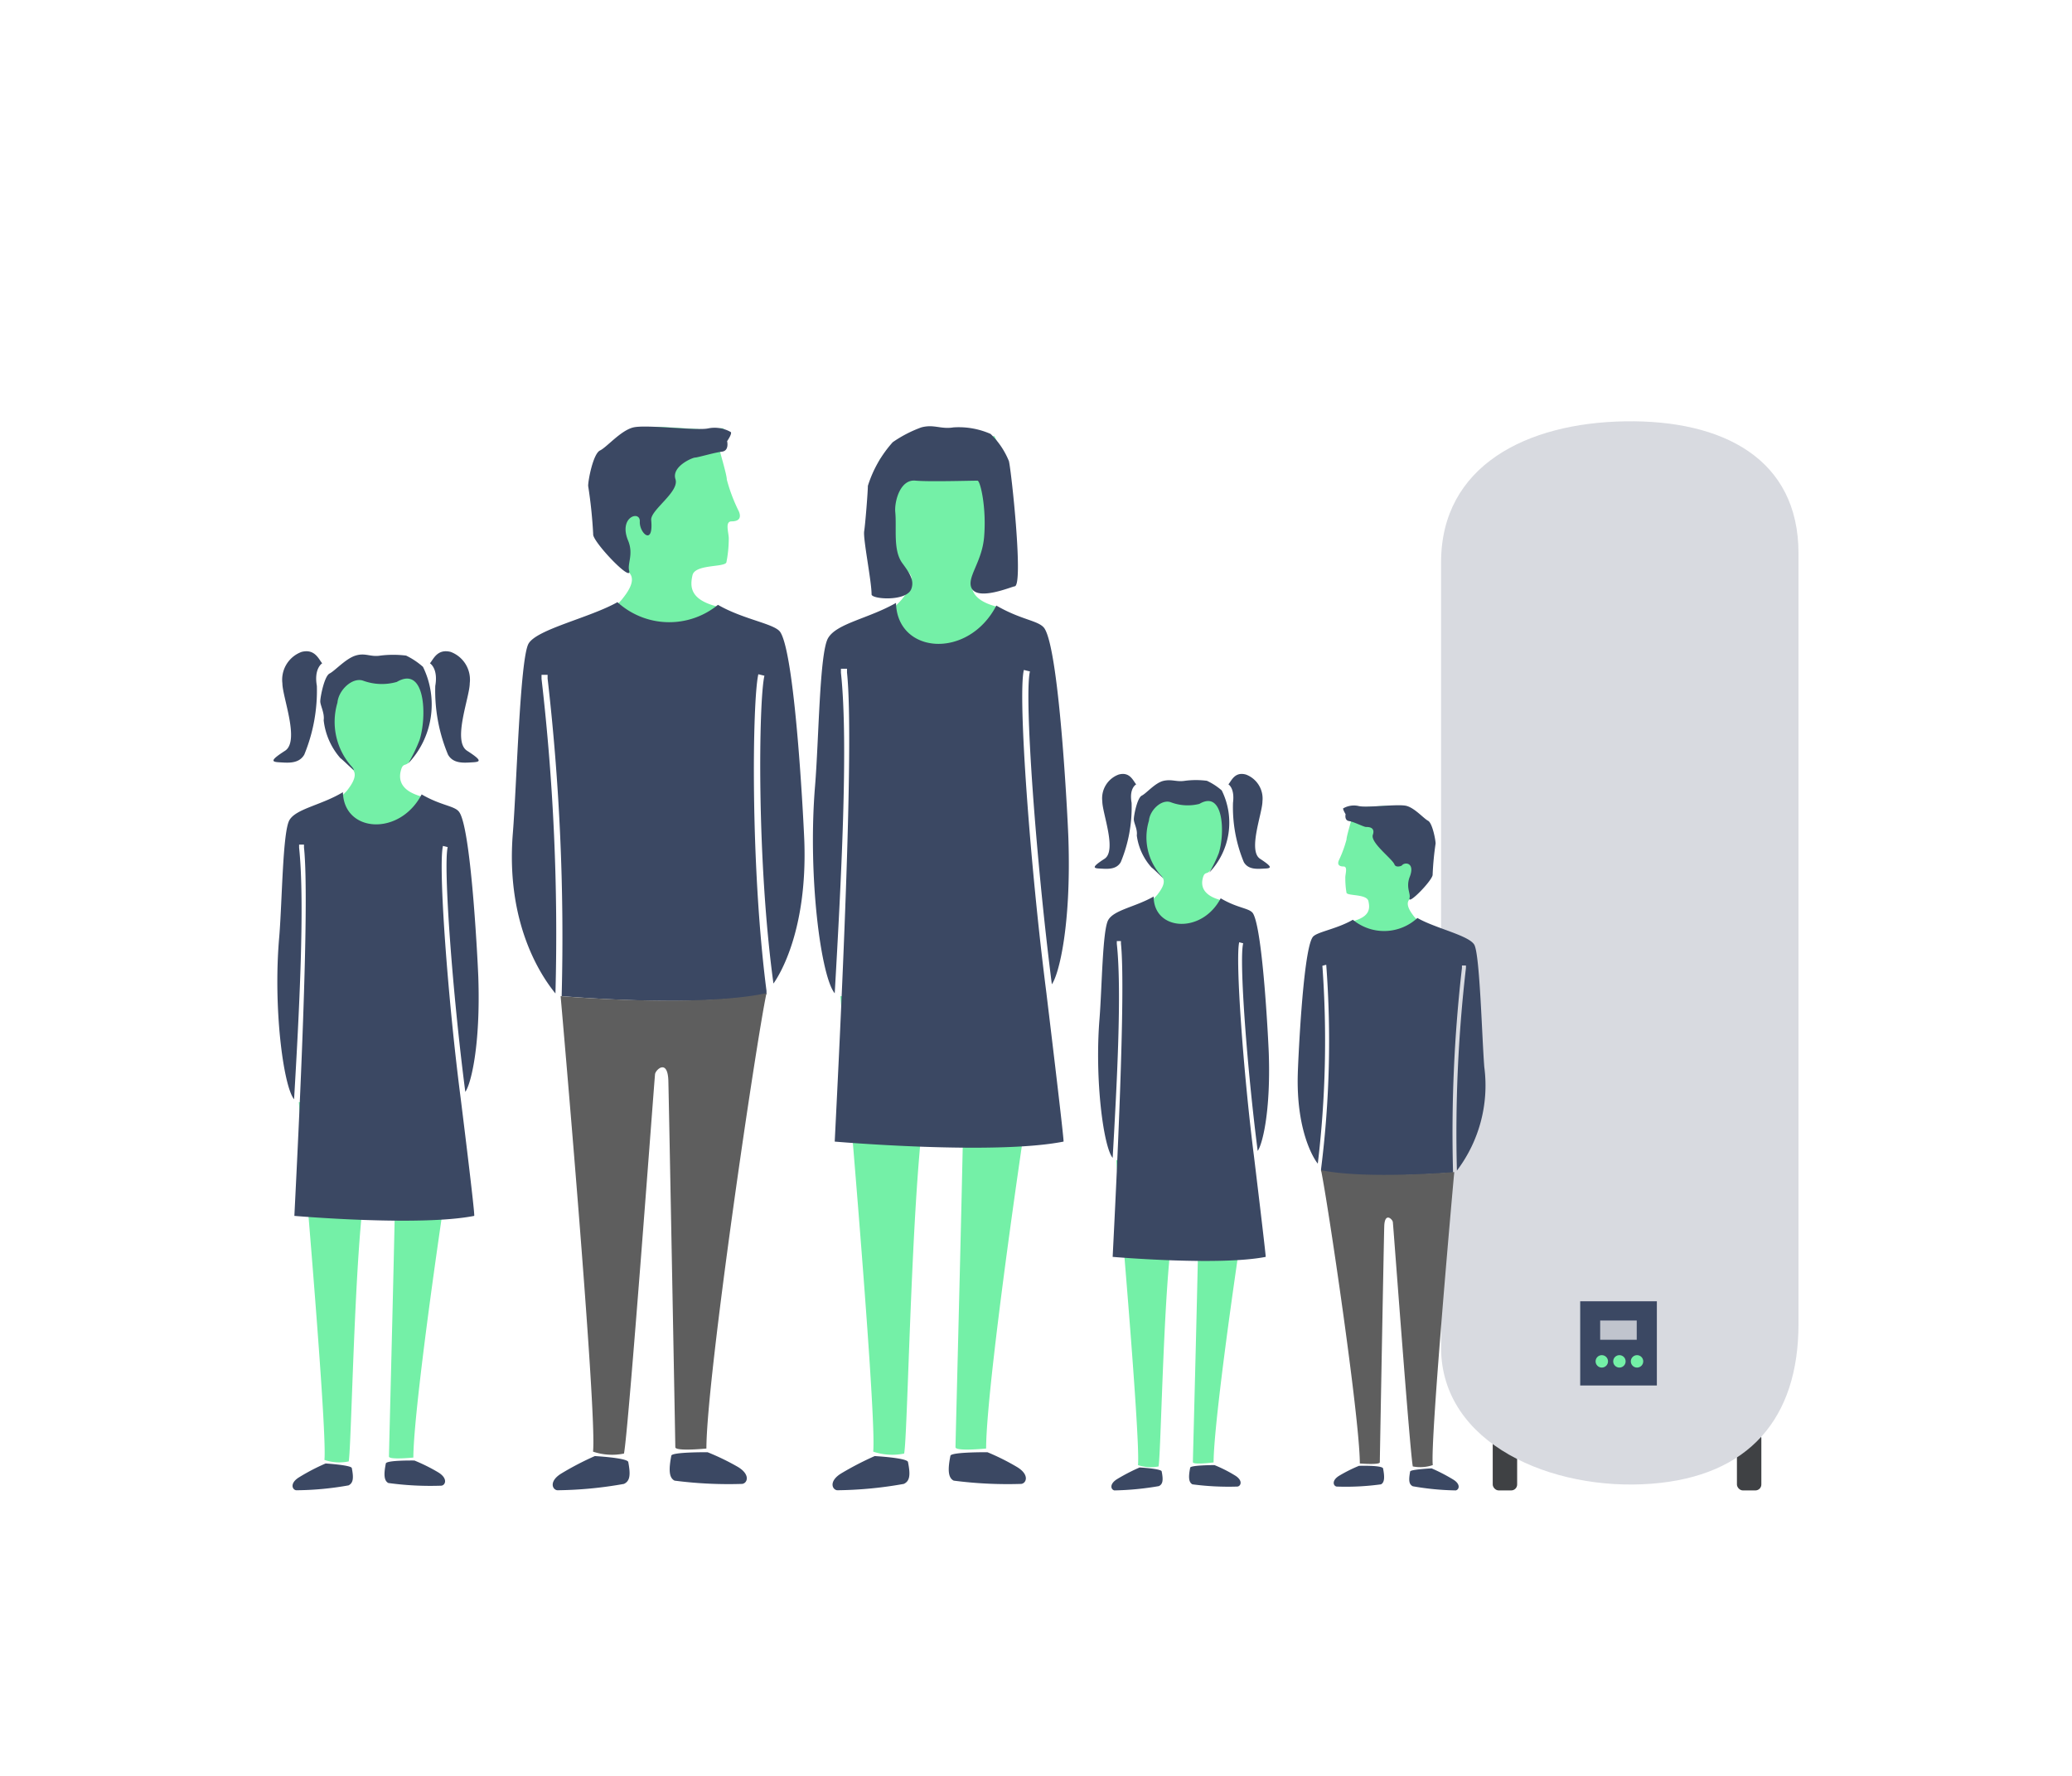 <svg id="Calque_1" data-name="Calque 1" xmlns="http://www.w3.org/2000/svg" viewBox="0 0 140 120"><defs><style>.cls-1{fill:#3f4144}.cls-3{fill:#3b4863}.cls-4{fill:#74f0a7}.cls-6{fill:#5e5e5e}</style></defs><rect class="cls-1" x="100.86" y="96.78" width="1.65" height="3.93" rx=".4"/><rect class="cls-1" x="117.36" y="96.78" width="1.65" height="3.93" rx=".4"/><path d="M111.57 100.26c-6.68.51-14.2-2.68-14.2-9.2V38c0-6.52 5.77-9.43 12.45-9.53 6.61-.1 11.7 2.54 11.7 8.92v52.07c0 6.38-3.34 10.3-9.95 10.8z" fill="#d8dae0"/><path class="cls-3" d="M106.77 87.93h5.18v5.69h-5.18z"/><circle class="cls-4" cx="109.42" cy="91.99" r=".42"/><circle class="cls-4" cx="110.61" cy="91.99" r=".42"/><circle class="cls-4" cx="108.23" cy="91.99" r=".42"/><path fill="#c0c4cd" d="M108.12 89.23h2.47v1.3h-2.47z"/><path class="cls-4" d="M41.2 41.31a7.73 7.73 0 0 0 .82-.8c.21-.28 1-1.19.53-1.77s-1.48-1.31-1.86-1.86c-.61-.86-.91-5.06 0-6a5.73 5.73 0 0 1 2.85-2c1.09-.16 4.26.26 4.9.1s.51.13.32.29.19.32.19.32a6.43 6.43 0 0 0-.35.7c0 .13.51 1.77.51 2.12a11.25 11.25 0 0 0 .81 2.14c.19.45 0 .68-.49.68s-.16.83-.19 1.22a8.18 8.18 0 0 1-.16 1.55c-.12.35-2.12.11-2.29.87s-.2 1.67 1.77 2.14a5.58 5.58 0 0 1-3.8 1.82 5.94 5.94 0 0 1-3.56-1.52z"/><path class="cls-3" d="M51.65 45.66l-.41-.1c-.41 1.75-.55 12.91.55 21.39v.23c-4.71.93-13.84.13-13.84.13A152.7 152.7 0 0 0 37 45.85v-.25h-.41v.27a149.85 149.85 0 0 1 .94 21.26c-.92-1.12-3.37-4.68-2.88-10.81.26-3.15.48-11.87 1.07-12.84s4.11-1.73 6-2.79a5.2 5.2 0 0 0 6.79.18c1.73 1 3.83 1.27 4.21 1.84 1.06 1.61 1.63 13.94 1.63 14.24.18 5.84-1.61 8.84-2.09 9.51-1.14-8.33-1-19.12-.61-20.8z"/><path class="cls-6" d="M47.73 97.88c0-4.75 3.37-27.55 4.06-30.77-4.66 1-13.91.2-13.91.2s2.48 28.17 2.19 30.78a4 4 0 0 0 2.09.13c.3-1.41 2.06-25.34 2.1-25.64s.86-1.07.9.47.47 24.44.47 24.74 2.1.09 2.1.09z"/><path class="cls-3" d="M40.19 98.39a20 20 0 0 0-2.25 1.17c-.86.52-.63 1.09-.29 1.14a27 27 0 0 0 4.51-.43c.4-.19.46-.59.29-1.48-.06-.28-2.26-.4-2.26-.4zm7.62-.26a16.29 16.29 0 0 1 2.06 1c.85.52.63 1.09.28 1.14a28.31 28.31 0 0 1-4.57-.22c-.4-.2-.39-.8-.22-1.69.06-.25 2.45-.23 2.45-.23zm-5.3-59.57c.22.87-2.51-2-2.43-2.47a31.53 31.53 0 0 0-.34-3.26c0-.4.34-2.17.8-2.39s1.37-1.32 2.22-1.55 4.23.23 5.08.06a2.19 2.19 0 0 1 1.51.23c.18.06-.22.63-.22.63s.16.65-.35.71-1.65.4-1.82.4-1.6.6-1.32 1.46-1.7 2.08-1.64 2.76c.17 1.79-.81.88-.77.1s-1.46-.32-.79 1.29c.38.92-.06 1.55.07 2.03z"/><path class="cls-4" d="M96.08 62.45a5.24 5.24 0 0 1-.53-.51c-.13-.18-.63-.77-.34-1.14s1-.85 1.2-1.2c.39-.55.59-3.26 0-3.86a3.82 3.82 0 0 0-1.84-1.28c-.7-.1-2.74.17-3.15.07s-.33.08-.21.18-.12.21-.12.21a4.8 4.8 0 0 1 .22.45c0 .08-.33 1.14-.33 1.36a7.94 7.94 0 0 1-.51 1.39c-.13.29 0 .43.31.43s.1.54.12.78a5.7 5.7 0 0 0 .08 1c.08.22 1.37.07 1.48.56s.13 1.07-1.14 1.38a3.62 3.62 0 0 0 2.45 1.17 3.81 3.81 0 0 0 2.31-.99z"/><path class="cls-3" d="M89.35 65.26l.26-.07A68.92 68.92 0 0 1 89.26 79v.14c3 .6 8.92.09 8.92.09a97.41 97.41 0 0 1 .6-13.82v-.17h.27v.17a96.87 96.87 0 0 0-.61 13.69 9.53 9.53 0 0 0 1.85-7c-.16-2-.3-7.64-.68-8.27s-2.65-1.11-3.84-1.8a3.31 3.31 0 0 1-4.36.12c-1.12.65-2.48.82-2.72 1.18-.68 1-1 9-1 9.18-.12 3.76 1 5.69 1.35 6.12a70.14 70.14 0 0 0 .31-13.37z"/><path class="cls-6" d="M91.88 98.89c0-3.06-2.18-17.74-2.62-19.82 3 .63 9 .13 9 .13S96.62 97.34 96.81 99a2.66 2.66 0 0 1-1.35.09c-.19-.91-1.32-16.33-1.35-16.52s-.55-.69-.58.3-.3 15.75-.3 15.94-1.35.08-1.35.08z"/><path class="cls-3" d="M96.73 99.22a12.07 12.07 0 0 1 1.45.75c.55.33.4.7.18.74a18.23 18.23 0 0 1-2.9-.28c-.26-.13-.29-.39-.18-1 .03-.14 1.45-.21 1.45-.21zm-4.91-.17a10 10 0 0 0-1.32.66c-.55.33-.41.7-.19.74a17.37 17.37 0 0 0 3-.15c.25-.13.25-.51.14-1.08-.09-.22-1.63-.17-1.63-.17zm3.42-38.37c-.15.56 1.61-1.25 1.56-1.59A20 20 0 0 1 97 57c0-.25-.22-1.39-.51-1.54s-.88-.84-1.44-1-2.72.15-3.27 0a1.45 1.45 0 0 0-1 .15c-.11 0 .14.41.14.41s-.1.41.23.46 1 .4 1.15.4.64 0 .46.53 1.31 1.62 1.46 2c.09.24.47.11.5.07.19-.25.94-.21.51.83-.23.69.09 1.06.01 1.37z"/><path class="cls-4" d="M60.1 41.31a7.54 7.54 0 0 0 .83-.8c.21-.28 1-1.19.52-1.77s-1.45-1.31-1.86-1.86c-.6-.86-.91-5.06 0-6a5.82 5.82 0 0 1 2.85-2c1.09-.16 2.73.47 3.37.31s.77.22.58.38.79-.11.79-.11a3.49 3.49 0 0 1 .33.83c0 .13.51 1.77.51 2.12a12.59 12.59 0 0 0 .41 2.51c.2.45.32.69-.13.69s-.21.49-.24.87a9.91 9.91 0 0 1-.25 1.66c-.13.36-1.92 0-2.09.75s-.2 1.67 1.77 2.14c0 0-1.9 3.34-4 3.24s-3.39-2.96-3.39-2.96zm6.53 56.57c0-4.75 3.38-27.55 4.06-30.77-4.66 1-13.91.2-13.91.2S59.27 95.48 59 98.09a4 4 0 0 0 2.09.13c.3-1.41.59-25.47 2.1-25.64.3 0 1.89-1.11 1.93.44s-.56 24.47-.56 24.77 2.07.09 2.07.09z"/><path class="cls-3" d="M69.59 45.37l-.41-.1c-.42 1.73.42 13.2 1.51 21.73 0 0 1.23 10.13 1.17 10.14-4.7.93-15.46 0-15.46 0 .37-7.4 1.35-26.84.83-31.69v-.26h-.41v.27c.52 4.8 0 14.33-.42 21.66-.93-1.12-1.83-7.91-1.33-14 .26-3.15.3-9 .88-10s2.74-1.32 4.59-2.38c.08 3.47 4.88 3.84 6.78.18 1.73 1 2.87 1 3.25 1.54 1.06 1.61 1.62 13.94 1.62 14.25.19 5.84-.64 9.13-1.12 9.8-1.07-8.38-1.88-19.46-1.48-21.14zM59.1 98.39a20.87 20.87 0 0 0-2.26 1.17c-.85.52-.62 1.09-.28 1.14a27.07 27.07 0 0 0 4.51-.43c.4-.19.46-.59.28-1.48-.05-.28-2.25-.4-2.25-.4zm7.62-.26a15.62 15.62 0 0 1 2 1c.86.52.63 1.09.29 1.14a28.31 28.31 0 0 1-4.57-.22c-.4-.2-.4-.8-.22-1.69.1-.25 2.5-.23 2.5-.23zm-7.83-57.97c0-.89-.58-3.74-.5-4.26s.25-2.67.25-3.07a8 8 0 0 1 1.68-2.95 8.41 8.41 0 0 1 1.93-1c.86-.23 1.31.14 2.17 0a5.34 5.34 0 0 1 2.51.44 5.34 5.34 0 0 1 1.24 1.84c.16.62 1 8.41.39 8.46-.16 0-2.46 1-2.91.13-.35-.73.68-1.72.84-3.42.18-2-.25-3.84-.44-3.85-.52 0-3.27.08-4.17 0-1.07-.13-1.45 1.43-1.39 2.11.11 1.12-.17 2.6.49 3.48.51.69.81 1.17.59 1.74-.35.86-2.7.68-2.68.35z"/><path class="cls-4" d="M77.64 61a5.7 5.7 0 0 0 .55-.53c.14-.19.65-.8.35-1.18s-.73-.9-1-1.26c-.4-.58-.86-3.37-.27-4a5.29 5.29 0 0 1 2.56-1 7.11 7.11 0 0 1 2.73.62c0 .08.49 2.88 0 4a6.79 6.79 0 0 1-.86 1.25c-.19.17-.33 0-.44.48s0 1.14 1.29 1.46c0 0-1.26 2.23-2.66 2.17S77.64 61 77.64 61zM82 98.82c0-3.17 2.25-18.41 2.71-20.56-3.11.66-9.29.13-9.29.13S77.08 97.22 76.89 99a2.69 2.69 0 0 0 1.39.09c.2-1 .4-17 1.4-17.14.21 0 1.27-.73 1.3.3S80.6 98.6 80.6 98.8s1.4.02 1.4.02z"/><path class="cls-3" d="M84 63.74l-.27-.07c-.27 1.16.28 8.82 1 14.48 0 0 .82 6.77.79 6.78-3.15.62-10.34 0-10.34 0 .25-4.94.9-17.93.56-21.17v-.17h-.28v.18c.35 3.21 0 9.57-.28 14.47-.62-.74-1.22-5.28-.89-9.38.17-2.1.2-6 .59-6.69s1.83-.88 3.07-1.59c0 2.32 3.25 2.56 4.53.12 1.15.68 1.91.65 2.17 1 .7 1.07 1.08 9.31 1.08 9.52.13 3.9-.43 6.1-.75 6.55-.71-5.51-1.27-12.91-.98-14.03zm-7 35.42a13.07 13.07 0 0 0-1.51.78c-.57.35-.42.73-.19.77a19.52 19.52 0 0 0 3-.29c.27-.13.31-.4.19-1-.05-.18-1.49-.26-1.49-.26zm5.06-.16a9.2 9.2 0 0 1 1.37.69c.57.34.42.72.19.76a18.55 18.55 0 0 1-3.05-.15c-.27-.14-.27-.54-.15-1.13.04-.17 1.64-.17 1.64-.17zm-4.25-40.38a4 4 0 0 1-1-2.17c.06-.42-.2-.82-.2-1.09s.23-1.45.54-1.6.91-.88 1.48-1 .86.09 1.43 0a5.73 5.73 0 0 1 1.49 0 4.27 4.27 0 0 1 1 .65 4.89 4.89 0 0 1-.84 5.55 9.06 9.06 0 0 0 .64-1.31c.43-1.37.33-4.3-1.31-3.33a3.21 3.21 0 0 1-1.93-.11c-.62-.23-1.42.53-1.48 1.25a3.85 3.85 0 0 0 .83 3.71c.42.49-.46-.42-.65-.55zM76.77 53c-.2-.22-.42-.88-1.19-.66a1.71 1.71 0 0 0-1.1 1.81c0 .79 1 3.33.15 3.88s-.79.64-.33.66 1.12.11 1.43-.44a9.71 9.71 0 0 0 .73-4c-.18-1 .31-1.25.31-1.25zM83 53c.2-.22.42-.88 1.19-.66a1.73 1.73 0 0 1 1.11 1.81c0 .79-1 3.33-.16 3.88s.79.64.33.66-1.12.11-1.43-.44a9.71 9.71 0 0 1-.73-4c.13-1-.31-1.25-.31-1.25z"/><path class="cls-4" d="M22.8 54.05a6.54 6.54 0 0 0 .65-.63c.16-.22.76-.94.41-1.39S23 51 22.7 50.55c-.48-.67-1-3.95-.33-4.69a6.36 6.36 0 0 1 3-1.18 8.55 8.55 0 0 1 3.21.73c0 .1.58 3.39 0 4.69a7.79 7.79 0 0 1-1 1.46c-.22.2-.38 0-.51.57s0 1.34 1.52 1.72c0 0-1.49 2.62-3.13 2.54s-2.66-2.34-2.66-2.34zm5.13 44.44c0-3.73 2.65-21.64 3.19-24.17-3.66.77-10.93.15-10.93.15s1.95 22.13 1.73 24.18a3.08 3.08 0 0 0 1.64.1c.23-1.11.46-20 1.65-20.14.23 0 1.48-.87 1.51.35s-.44 19.22-.44 19.46 1.65.07 1.65.07z"/><path class="cls-3" d="M30.25 57.24l-.32-.08c-.33 1.37.33 10.37 1.19 17 0 0 1 8 .92 8-3.7.73-12.15 0-12.15 0 .29-5.81 1.06-21.08.65-24.89v-.2h-.33v.21c.4 3.77 0 11.25-.34 17-.72-.87-1.43-6.21-1-11 .2-2.48.23-7.1.69-7.87s2.15-1 3.61-1.88c.06 2.74 3.83 3 5.32.15 1.36.79 2.26.76 2.55 1.21.84 1.26 1.28 11 1.28 11.19.15 4.59-.5 7.17-.88 7.7-.85-6.52-1.5-15.22-1.19-16.54zM22 98.89a14 14 0 0 0-1.77.92c-.67.4-.49.85-.22.89a20.74 20.74 0 0 0 3.54-.33c.31-.16.36-.47.22-1.17-.03-.2-1.77-.31-1.77-.31zm6-.2a11.82 11.82 0 0 1 1.61.8c.67.41.49.86.22.9a20.87 20.87 0 0 1-3.59-.18c-.31-.16-.31-.63-.17-1.32.04-.23 1.93-.2 1.93-.2zm-5-47.46a4.67 4.67 0 0 1-1.13-2.56c.07-.49-.23-1-.23-1.28s.27-1.7.63-1.88 1.08-1 1.75-1.21 1 .11 1.68 0a7.06 7.06 0 0 1 1.74 0 5 5 0 0 1 1.14.76 5.79 5.79 0 0 1-1 6.53 10.71 10.71 0 0 0 .77-1.59c.51-1.61.39-5.06-1.54-3.92a3.68 3.68 0 0 1-2.26-.08c-.73-.27-1.68.63-1.75 1.48a4.54 4.54 0 0 0 1 4.36c.45.61-.58-.46-.8-.61zm-1.23-6.41c-.23-.26-.49-1-1.39-.77a2 2 0 0 0-1.3 2.12c0 .93 1.19 3.91.18 4.56s-.93.75-.39.78 1.32.13 1.69-.52a11.35 11.35 0 0 0 .85-4.64c-.21-1.19.36-1.53.36-1.53zm7.28 0c.23-.26.49-1 1.4-.77a2 2 0 0 1 1.29 2.12c0 .93-1.19 3.91-.18 4.56s.93.75.39.78-1.32.13-1.68-.52a11.18 11.18 0 0 1-.86-4.64c.21-1.19-.36-1.53-.36-1.53z"/></svg>